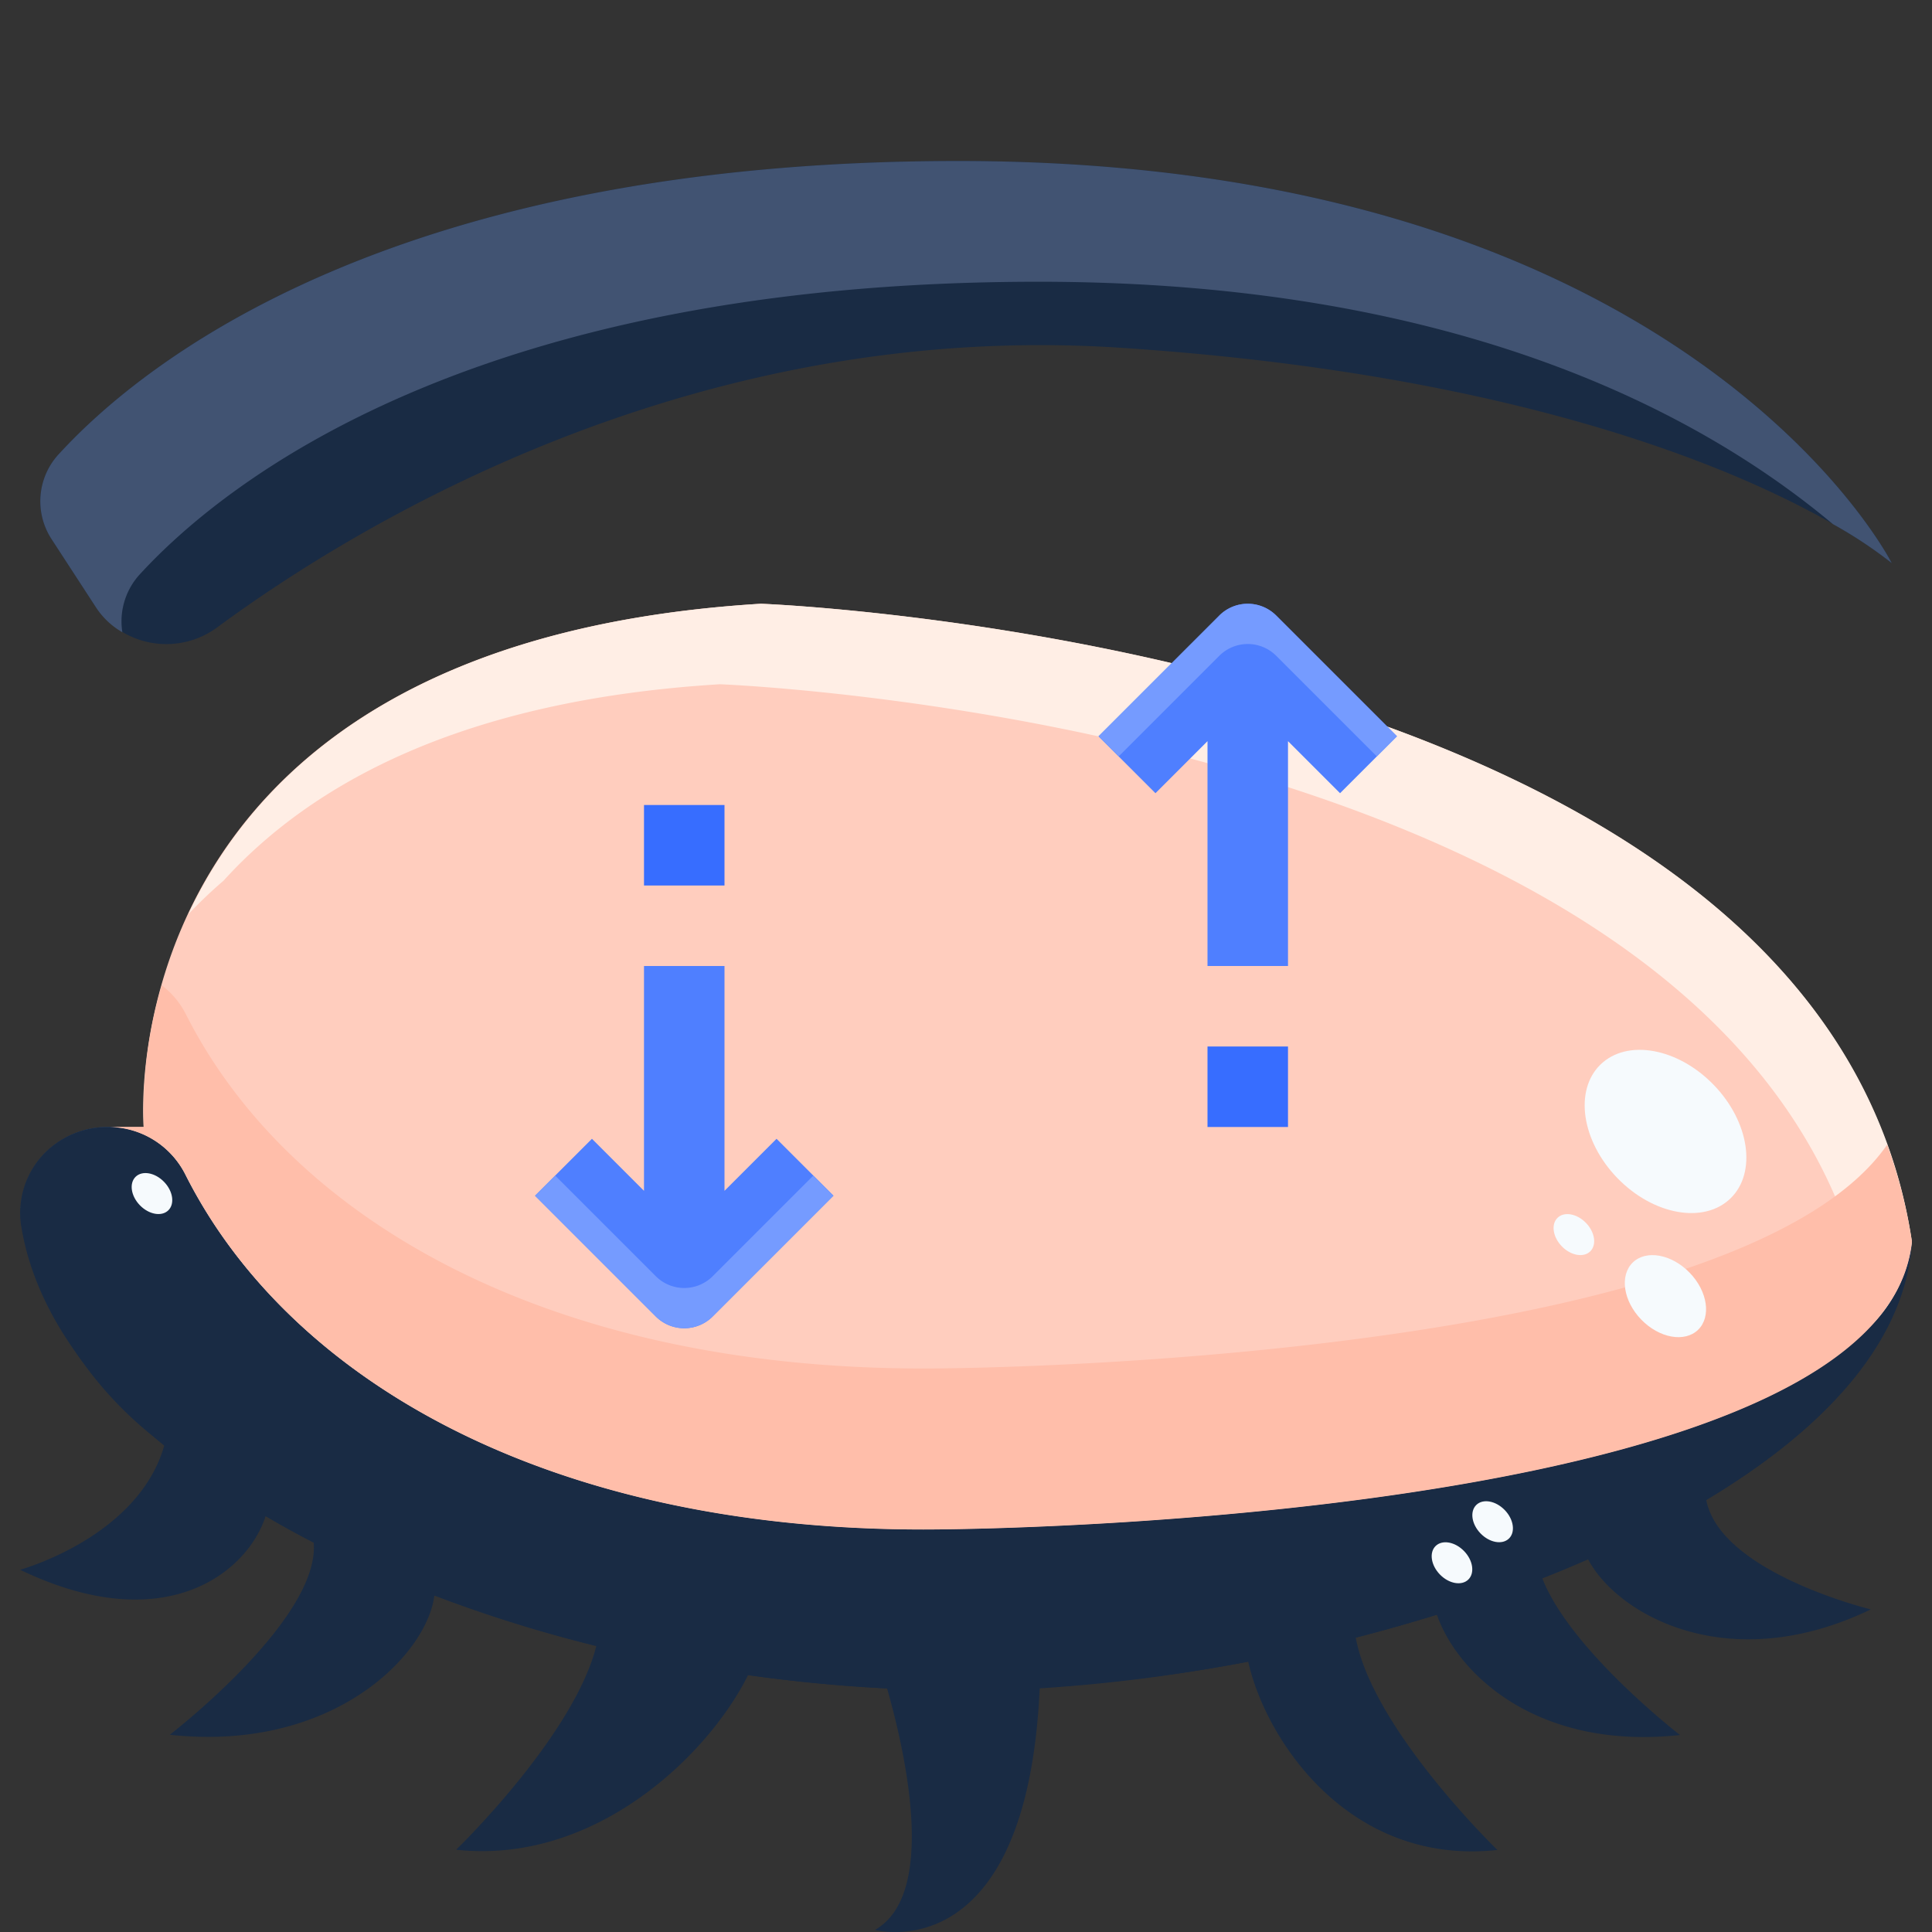 <svg xmlns="http://www.w3.org/2000/svg" viewBox="0 0 48 48"><rect x="0" y="0" width="48" height="48" fill="#333333" stroke="none"/><title>12-cosmetic surgery</title><g id="_12-cosmetic_surgery" data-name="12-cosmetic surgery"><path d="M47.5,30.9v-.04C46.815,37.461,26.1,38,22.943,38,13.48,38,7.134,34.2,4.609,29.18A2.146,2.146,0,0,0,2.678,28a2.182,2.182,0,0,0-1.727.84,2.125,2.125,0,0,0-.419,1.59A9.277,9.277,0,0,0,4.085,35.9C3.445,38.192.5,39,.5,39c3.6,1.734,5.655.063,6.1-1.336.383.225.783.441,1.193.651.175,1.9-3.575,4.785-3.575,4.785,4.034.439,6.393-1.975,6.575-3.469a34.073,34.073,0,0,0,4.024,1.258c-.565,2.245-3.484,5.067-3.484,5.067,3.466.377,6.276-2.37,7.253-4.34,1.138.161,2.292.271,3.453.331.484,1.7,1.231,5.133-.3,6,0,0,3.771,1.042,4.092-6a40.8,40.8,0,0,0,5.18-.666c.443,1.981,2.53,5.079,6.191,4.681,0,0-3.1-3-3.519-5.276q1.02-.26,2.017-.567c.524,1.5,2.53,3.369,6.039,2.987,0,0-2.721-2.1-3.42-3.891.388-.151.763-.311,1.138-.473.728,1.378,3.488,2.945,7.023,1.243,0,0-3.737-.907-4.088-2.716C45.308,35.523,47.319,33.369,47.5,30.9Z" style="fill:#192b44"/><path d="M47.5,30.86C46.815,37.46,26.1,38,22.943,38,13.48,38,7.134,34.2,4.609,29.18A2.146,2.146,0,0,0,2.678,28a2.182,2.182,0,0,0-1.727.84,2.156,2.156,0,0,0-.437,1.173c.04,0,.08-.013.12-.013a2.148,2.148,0,0,1,1.932,1.18C5.09,36.2,13.515,40,22.978,40c8.116,0,23.422-2.348,24.481-8.778.014-.107.033-.214.041-.322Z" style="fill:#415372"/><path d="M47.49,30.84v.02C46.805,37.46,26.09,38,22.933,38,13.469,38,7.123,34.2,4.6,29.18A2.147,2.147,0,0,0,2.668,28h.9S2.545,16,18.9,15C18.9,15,45.272,15.99,47.49,30.84Z" style="fill:#ffcdbe"/><path d="M40.653,38.2A41.337,41.337,0,0,1,24.006,42h-.021a38.788,38.788,0,0,1-7.256-.69,34.567,34.567,0,0,1-7.112-2.14A23.414,23.414,0,0,1,5.58,37.03C2.79,35.17.91,32.9.522,30.43a2.125,2.125,0,0,1,.419-1.59A2.182,2.182,0,0,1,2.668,28,2.147,2.147,0,0,1,4.6,29.18C7.123,34.2,13.469,38,22.933,38c3.157,0,23.872-.54,24.557-7.14v.04C47.275,33.83,44.485,36.32,40.653,38.2Z" style="fill:#192b44"/><path d="M47.5,30.84C45.282,15.99,18.906,15,18.906,15c-8.911.545-12.657,4.356-14.225,7.712a11.769,11.769,0,0,1,.872-.831C7.727,19.486,11.458,17.393,17.884,17c0,0,26.377.99,28.594,15.84v.02c0,.033-.012.065-.017.1a3.583,3.583,0,0,0,1.039-2.1Z" style="fill:#ffeee5"/><path d="M22.943,34C13.48,34,7.134,30.2,4.609,25.18a2.091,2.091,0,0,0-.59-.7A10.923,10.923,0,0,0,3.577,28h-.9a2.146,2.146,0,0,1,1.931,1.18C7.134,34.2,13.48,38,22.943,38c3.158,0,23.872-.54,24.557-7.14v-.02a12.4,12.4,0,0,0-.614-2.4C43.347,33.547,25.827,34,22.943,34Z" style="fill:#ffbeaa"/><ellipse cx="41.377" cy="32.202" rx="0.837" ry="1.165" transform="translate(-10.742 37.912) rotate(-44.144)" style="fill:#f6fafd"/><ellipse cx="41.38" cy="28.111" rx="1.665" ry="2.318" transform="translate(-7.893 36.758) rotate(-44.144)" style="fill:#f6fafd"/><ellipse cx="39.102" cy="30.674" rx="0.418" ry="0.582" transform="translate(-10.32 35.895) rotate(-44.144)" style="fill:#f6fafd"/><ellipse cx="37.084" cy="37.808" rx="0.418" ry="0.582" transform="translate(-15.859 36.504) rotate(-44.144)" style="fill:#f6fafd"/><ellipse cx="3.776" cy="29.654" rx="0.418" ry="0.582" transform="translate(-19.587 11.004) rotate(-44.144)" style="fill:#f6fafd"/><ellipse cx="36.074" cy="38.827" rx="0.418" ry="0.582" transform="translate(-16.854 36.089) rotate(-44.144)" style="fill:#f6fafd"/><path d="M47,13.99c-.31-.26-5.471-4.45-19.164-5.35-10.622-.7-18.973,4.39-22.444,6.95a2.13,2.13,0,0,1-3-.49l-1.1-1.69a1.725,1.725,0,0,1,.2-2.16C3.592,8.97,9.793,4,23.806,4,41.579,4,46.79,13.58,47,13.99Z" style="fill:#192b44"/><path d="M3.491,14.25C5.592,11.97,11.793,7,25.805,7c10.324,0,16.4,3.231,19.732,6.021A11,11,0,0,1,47,13.99C46.79,13.58,41.579,4,23.805,4,9.793,4,3.592,8.97,1.491,11.25a1.725,1.725,0,0,0-.2,2.16l1.1,1.69a1.922,1.922,0,0,0,.649.608A1.728,1.728,0,0,1,3.491,14.25Z" style="fill:#415372"/><path d="M18,29.586V24H16v5.586l-1.293-1.293-1.414,1.414,3,3a1,1,0,0,0,1.414,0l3-3-1.414-1.414Z" style="fill:#4f7fff"/><path d="M34.707,18.293l-3-3a1,1,0,0,0-1.414,0l-3,3,1.414,1.414L30,18.414V24h2V18.414l1.293,1.293Z" style="fill:#4f7fff"/><rect x="30" y="26" width="2" height="2" style="fill:#376dff"/><rect x="16" y="20" width="2" height="2" style="fill:#376dff"/><path d="M17.707,31.707a1,1,0,0,1-1.414,0l-2.5-2.5-.5.5,3,3a1,1,0,0,0,1.414,0l3-3-.5-.5Z" style="fill:#759bff"/><path d="M31.707,16.293l2.5,2.5.5-.5-3-3a1,1,0,0,0-1.414,0l-3,3,.5.5,2.5-2.5A1,1,0,0,1,31.707,16.293Z" style="fill:#759bff"/></g></svg>